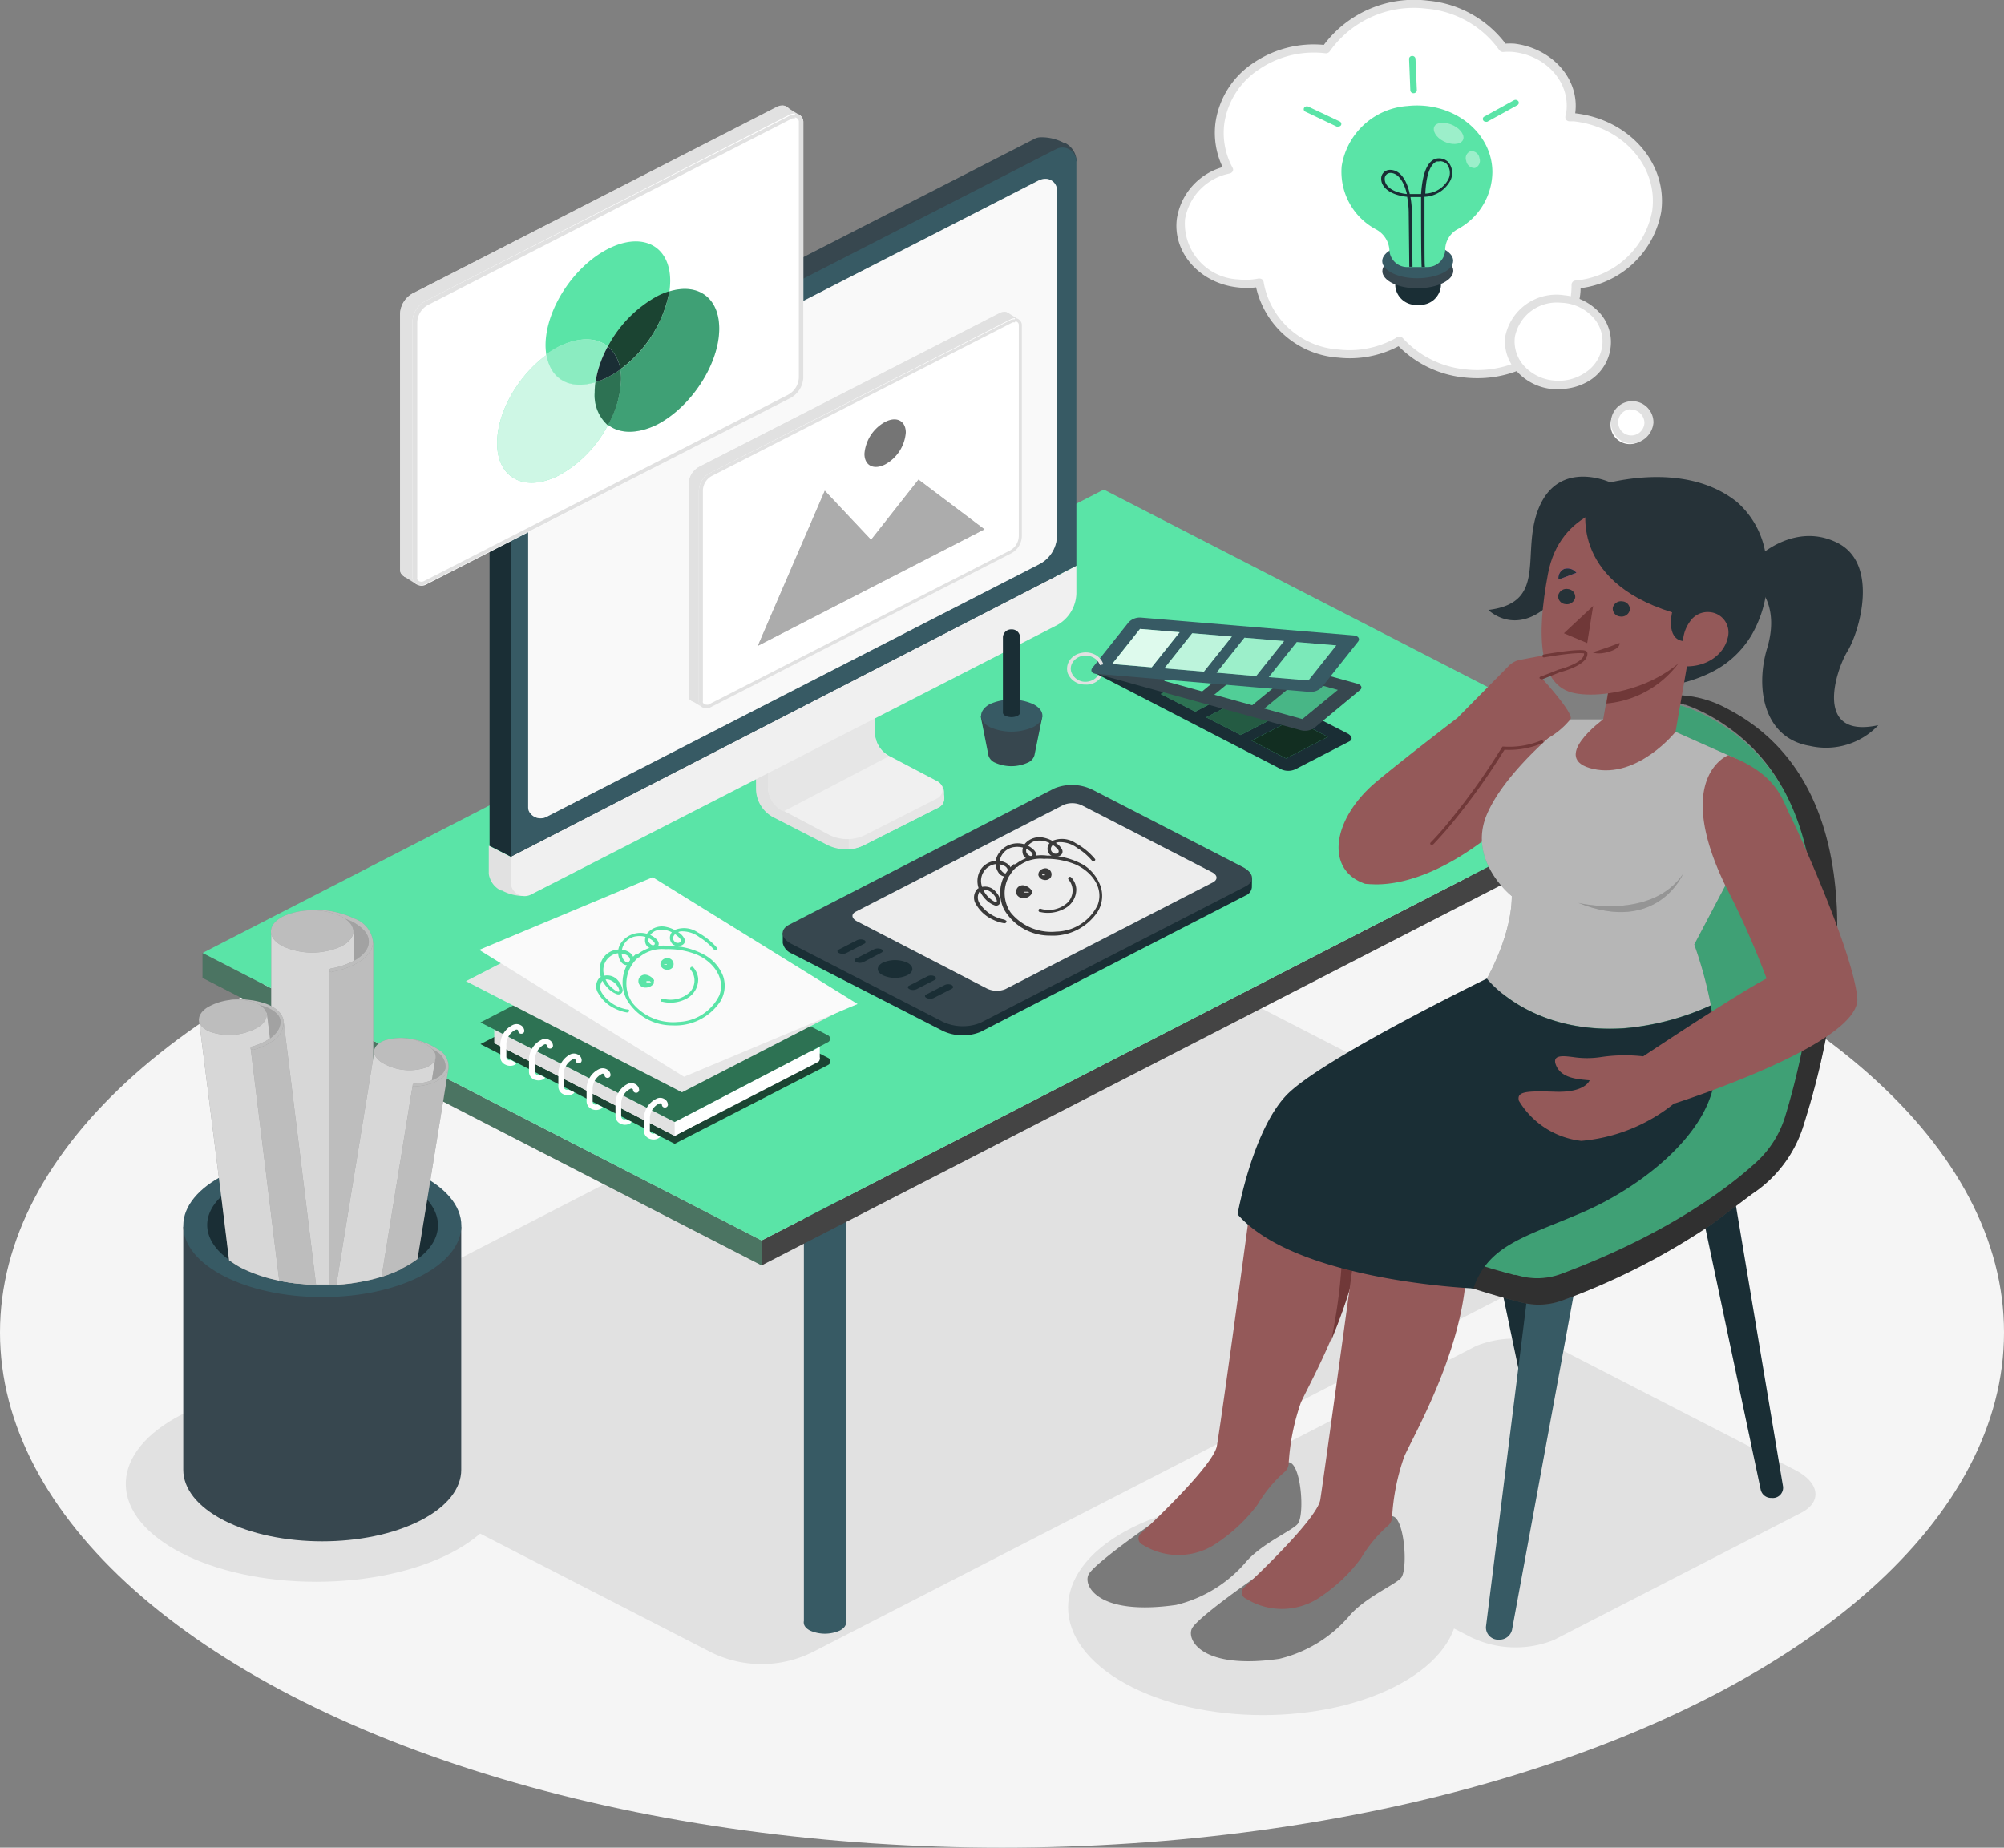 <svg id="Layer_5" data-name="Layer 5" xmlns="http://www.w3.org/2000/svg" viewBox="0 0 175.4 161.76"><rect x="0" y="0" width="175.4" height="161.76" fill="#808080" stroke="none"/><defs><style>.cls-1{fill:#f5f5f5;}.cls-2{fill:#e1e1e1;}.cls-3{fill:#375a64;}.cls-4,.cls-6{fill:#444;}.cls-5,.cls-7{fill:#5ae4a7;}.cls-11,.cls-32,.cls-5,.cls-6{opacity:0.3;}.cls-8{fill:#37474f;}.cls-9{fill:#1a2e35;}.cls-10{fill:#7a7a7a;}.cls-11,.cls-12,.cls-13,.cls-18,.cls-21,.cls-22,.cls-23,.cls-24,.cls-26{fill:#fff;}.cls-12,.cls-25{opacity:0.7;}.cls-13,.cls-15{opacity:0.5;}.cls-14,.cls-23{opacity:0.4;}.cls-16,.cls-22{opacity:0.6;}.cls-17,.cls-21{opacity:0.8;}.cls-18,.cls-19{opacity:0.1;}.cls-20,.cls-24{opacity:0.2;}.cls-27{fill:#e6e6e6;}.cls-28{fill:#fafafa;}.cls-29{fill:#f0f0f0;}.cls-30{fill:#f2f2f2;}.cls-31{fill:#ededed;}.cls-33{fill:#757575;}.cls-34{fill:#606060;}.cls-35{fill:#263238;}.cls-36{fill:#945959;}.cls-37{fill:#6d6d6d;}.cls-38{fill:#703838;}.cls-39{fill:#ba68c8;}.cls-40{fill:#3a3a3a;}</style></defs><ellipse class="cls-1" cx="87.7" cy="116.65" rx="87.7" ry="45.11"/><path class="cls-2" d="M176.76,134.22l-21.63,11.13a9,9,0,0,1-7.31-.27l-20.58-10.59c-2.17-1.11-2.4-2.8-.53-3.76l21.63-11.13a9.07,9.07,0,0,1,7.32.27l20.58,10.59C178.4,131.57,178.64,133.26,176.76,134.22Z" transform="translate(-19.13 -1.77)"/><path class="cls-2" d="M141.73,135.83c6.66,3.68,6.66,9.65,0,13.33s-17.46,3.69-24.12,0-6.66-9.65,0-13.33S135.07,132.14,141.73,135.83Z" transform="translate(-19.13 -1.77)"/><ellipse class="cls-2" cx="27.67" cy="129.91" rx="16.66" ry="8.57"/><path class="cls-2" d="M114.09,83.79,41.8,121a2.78,2.78,0,0,0,0,5.08l39.45,20.29a10,10,0,0,0,9.08,0l69.39-35.69a2.79,2.79,0,0,0,0-5.09L117.38,83.79A3.66,3.66,0,0,0,114.09,83.79Z" transform="translate(-19.13 -1.77)"/><path class="cls-3" d="M92.64,144.52a3.23,3.23,0,0,1-2.62,0c-.72-.38-.72-1,0-1.35a3.23,3.23,0,0,1,2.62,0C93.36,143.54,93.36,144.14,92.64,144.52Z" transform="translate(-19.13 -1.77)"/><rect class="cls-3" x="70.36" y="105.16" width="3.7" height="36.88"/><path class="cls-3" d="M49.31,122.37a3.23,3.23,0,0,1-2.62,0c-.72-.37-.72-1,0-1.34a3.23,3.23,0,0,1,2.62,0C50,121.4,50,122,49.31,122.37Z" transform="translate(-19.13 -1.77)"/><rect class="cls-3" x="27.02" y="83.02" width="3.7" height="36.88"/><path class="cls-3" d="M157,111.07a3.21,3.21,0,0,1-2.61,0c-.73-.38-.73-1,0-1.35a3.21,3.21,0,0,1,2.61,0C157.73,110.09,157.73,110.69,157,111.07Z" transform="translate(-19.13 -1.77)"/><rect class="cls-3" x="134.73" y="71.71" width="3.7" height="36.88"/><path class="cls-3" d="M113.68,88.92a3.23,3.23,0,0,1-2.62,0c-.72-.37-.72-1,0-1.34a3.23,3.23,0,0,1,2.62,0C114.4,88,114.4,88.55,113.68,88.92Z" transform="translate(-19.13 -1.77)"/><rect class="cls-3" x="91.4" y="49.57" width="3.7" height="36.88"/><polygon class="cls-4" points="17.73 83.43 17.73 85.61 66.66 110.78 66.66 108.6 17.73 83.43"/><polygon class="cls-5" points="17.73 83.43 17.73 85.61 66.66 110.78 66.66 108.6 17.73 83.43"/><polygon class="cls-4" points="145.53 68.03 66.66 108.6 66.66 110.78 145.53 70.21 145.53 68.03"/><polygon class="cls-6" points="145.53 68.03 66.66 108.6 66.66 110.78 145.53 70.21 145.53 68.03"/><polygon class="cls-7" points="96.61 42.86 17.73 83.43 66.66 108.6 145.53 68.03 96.61 42.86"/><path class="cls-8" d="M35.17,109.16v21.29h0c0,1.61,1.19,3.21,3.56,4.43,4.75,2.44,12.46,2.44,17.21,0,2.37-1.22,3.56-2.82,3.56-4.43h0V109.16Z" transform="translate(-19.13 -1.77)"/><ellipse class="cls-3" cx="28.21" cy="107.3" rx="12.17" ry="6.26"/><path class="cls-9" d="M55.67,112a8.24,8.24,0,0,1-1.18.74l-.25.12a12.41,12.41,0,0,1-1.71.67l-.73.2c-.56.14-1.13.25-1.72.34s-1,.12-1.51.15c-.2,0-.41,0-.61,0H46.8q-.72,0-1.44-.09a17.13,17.13,0,0,1-1.79-.27l-.7-.16a13.36,13.36,0,0,1-2.69-1,10,10,0,0,1-1-.64c-2.3-1.63-2.53-3.8-.68-5.54a7.7,7.7,0,0,1,1.73-1.19,11.7,11.7,0,0,1,2.24-.86l.45-.13c.41-.1.83-.19,1.26-.26s.93-.14,1.4-.19a19.67,19.67,0,0,1,2.43-.07,16.53,16.53,0,0,1,2.12.19h.14c.54.09,1.07.19,1.58.32a14.37,14.37,0,0,1,2.1.71l.59.28c.32.17.61.34.88.52a6.2,6.2,0,0,1,1.14,1C58,108.52,57.73,110.49,55.67,112Z" transform="translate(-19.13 -1.77)"/><path class="cls-10" d="M47.71,81.52v6.62h3.8V83.63A6,6,0,0,0,47.71,81.52Z" transform="translate(-19.13 -1.77)"/><path class="cls-11" d="M47.71,81.52v6.62h3.8V83.63A6,6,0,0,0,47.71,81.52Z" transform="translate(-19.13 -1.77)"/><path class="cls-10" d="M50.08,83.17v30.91c-.49.07-1,.12-1.51.15-.2,0-.41,0-.61,0H46.8q-.72,0-1.44-.09a17.13,17.13,0,0,1-1.79-.27l-.7-.16V83.17Z" transform="translate(-19.13 -1.77)"/><path class="cls-12" d="M50.08,83.17v30.91c-.49.07-1,.12-1.51.15-.2,0-.41,0-.61,0H46.8q-.72,0-1.44-.09a17.13,17.13,0,0,1-1.79-.27l-.7-.16V83.17Z" transform="translate(-19.13 -1.77)"/><path class="cls-10" d="M51.8,84.21v29.53c-.56.14-1.13.25-1.72.34s-1,.12-1.51.15c-.2,0-.41,0-.61,0V86.75a7,7,0,0,0,2.12-.65,3.62,3.62,0,0,0,1.44-1.26A2,2,0,0,0,51.8,84.21Z" transform="translate(-19.13 -1.77)"/><path class="cls-13" d="M51.8,84.21v29.53c-.56.14-1.13.25-1.72.34s-1,.12-1.51.15c-.2,0-.41,0-.61,0V86.75a7,7,0,0,0,2.12-.65,3.62,3.62,0,0,0,1.44-1.26A2,2,0,0,0,51.8,84.21Z" transform="translate(-19.13 -1.77)"/><path class="cls-10" d="M48.14,86.88a.19.19,0,0,1-.18-.13.16.16,0,0,1,.14-.19A6.77,6.77,0,0,0,50,85.94c.91-.47,1.41-1.08,1.41-1.73S50.93,83,50,82.48a8,8,0,0,0-3.54-.75.16.16,0,1,1,0-.32,8.37,8.37,0,0,1,3.72.79,2.46,2.46,0,0,1,1.6,2c0,.77-.57,1.48-1.6,2a6.92,6.92,0,0,1-2,.65Z" transform="translate(-19.13 -1.77)"/><path class="cls-13" d="M48.14,86.88a.19.19,0,0,1-.18-.13.16.16,0,0,1,.14-.19A6.77,6.77,0,0,0,50,85.94c.91-.47,1.41-1.08,1.41-1.73S50.93,83,50,82.48a8,8,0,0,0-3.54-.75.16.16,0,1,1,0-.32,8.37,8.37,0,0,1,3.72.79,2.46,2.46,0,0,1,1.6,2c0,.77-.57,1.48-1.6,2a6.92,6.92,0,0,1-2,.65Z" transform="translate(-19.13 -1.77)"/><path class="cls-10" d="M49,82c1.41.73,1.41,1.9,0,2.62a6.21,6.21,0,0,1-5.1,0c-1.41-.72-1.41-1.89,0-2.62A6.29,6.29,0,0,1,49,82Z" transform="translate(-19.13 -1.77)"/><path class="cls-13" d="M49,82c1.41.73,1.41,1.9,0,2.62a6.21,6.21,0,0,1-5.1,0c-1.41-.72-1.41-1.89,0-2.62A6.29,6.29,0,0,1,49,82Z" transform="translate(-19.13 -1.77)"/><path class="cls-10" d="M55.69,92.88l-.79,4.9,2.81.37.54-3.34A4.32,4.32,0,0,0,55.69,92.88Z" transform="translate(-19.13 -1.77)"/><path class="cls-11" d="M55.69,92.88l-.79,4.9,2.81.37.54-3.34A4.32,4.32,0,0,0,55.69,92.88Z" transform="translate(-19.13 -1.77)"/><path class="cls-10" d="M57.25,94.33l-.32,2,0,.14,0,.14L56.66,98l-1.29,7.89-1.13,7a12.41,12.41,0,0,1-1.71.67l-.73.2c-.56.14-1.13.25-1.72.34s-1,.12-1.51.15l1.51-9.31.14-.85,1.58-9.7.12-.73h0l3.57.46,1.75.23Z" transform="translate(-19.13 -1.77)"/><path class="cls-12" d="M57.25,94.33l-.32,2,0,.14,0,.14L56.66,98l-1.29,7.89-1.13,7a12.41,12.41,0,0,1-1.71.67l-.73.2c-.56.14-1.13.25-1.72.34s-1,.12-1.51.15l1.51-9.31.14-.85,1.58-9.7.12-.73h0l3.57.46,1.75.23Z" transform="translate(-19.13 -1.77)"/><path class="cls-10" d="M58.39,95.26l-1.88,11.6L55.67,112a8.24,8.24,0,0,1-1.18.74l-.25.12a12.41,12.41,0,0,1-1.71.67l1.37-8.44,1.18-7.29.17-1a4.86,4.86,0,0,0,1.65-.28,2.67,2.67,0,0,0,1.2-.78A1.53,1.53,0,0,0,58.39,95.26Z" transform="translate(-19.13 -1.77)"/><path class="cls-13" d="M58.39,95.26l-1.88,11.6L55.67,112a8.24,8.24,0,0,1-1.18.74l-.25.12a12.41,12.41,0,0,1-1.71.67l1.37-8.44,1.18-7.29.17-1a4.86,4.86,0,0,0,1.65-.28,2.67,2.67,0,0,0,1.2-.78A1.53,1.53,0,0,0,58.39,95.26Z" transform="translate(-19.13 -1.77)"/><path class="cls-10" d="M55.37,96.88a.11.11,0,0,1-.12-.11.13.13,0,0,1,.13-.13,4.88,4.88,0,0,0,1.49-.27c.73-.26,1.18-.66,1.26-1.14a1.59,1.59,0,0,0-.84-1.42,5.92,5.92,0,0,0-2.53-.89.13.13,0,0,1-.12-.14.14.14,0,0,1,.16-.1,6,6,0,0,1,2.65.95,1.72,1.72,0,0,1,.94,1.63c-.09.57-.59,1-1.42,1.34a5.7,5.7,0,0,1-1.58.29Z" transform="translate(-19.13 -1.77)"/><path class="cls-13" d="M55.37,96.88a.11.11,0,0,1-.12-.11.13.13,0,0,1,.13-.13,4.88,4.88,0,0,0,1.49-.27c.73-.26,1.18-.66,1.26-1.14a1.59,1.59,0,0,0-.84-1.42,5.92,5.92,0,0,0-2.53-.89.13.13,0,0,1-.12-.14.14.14,0,0,1,.16-.1,6,6,0,0,1,2.65.95,1.72,1.72,0,0,1,.94,1.63c-.09.57-.59,1-1.42,1.34a5.7,5.7,0,0,1-1.58.29Z" transform="translate(-19.13 -1.77)"/><path class="cls-10" d="M56.62,93.33c1,.67.81,1.54-.32,1.94a4.65,4.65,0,0,1-3.77-.49c-1-.67-.82-1.54.31-1.94A4.67,4.67,0,0,1,56.62,93.33Z" transform="translate(-19.13 -1.77)"/><path class="cls-13" d="M56.62,93.33c1,.67.81,1.54-.32,1.94a4.65,4.65,0,0,1-3.77-.49c-1-.67-.82-1.54.31-1.94A4.67,4.67,0,0,1,56.62,93.33Z" transform="translate(-19.13 -1.77)"/><path class="cls-10" d="M40.34,89.3,41,94.73l3.12-.3-.46-3.7A5.16,5.16,0,0,0,40.34,89.3Z" transform="translate(-19.13 -1.77)"/><path class="cls-11" d="M40.34,89.3,41,94.73l3.12-.3-.46-3.7A5.16,5.16,0,0,0,40.34,89.3Z" transform="translate(-19.13 -1.77)"/><path class="cls-10" d="M45.36,114.17a17.13,17.13,0,0,1-1.79-.27l-.7-.16a13.36,13.36,0,0,1-2.69-1,10,10,0,0,1-1-.64l-.68-5.54L36.54,91h0l4-.39,1.94-.19h0l.28,2.25,0,.15,0,.15.1.85.08.68,1.18,9.59Z" transform="translate(-19.13 -1.77)"/><path class="cls-12" d="M45.36,114.17a17.13,17.13,0,0,1-1.79-.27l-.7-.16a13.36,13.36,0,0,1-2.69-1,10,10,0,0,1-1-.64l-.68-5.54L36.54,91h0l4-.39,1.94-.19h0l.28,2.25,0,.15,0,.15.1.85.08.68,1.18,9.59Z" transform="translate(-19.13 -1.77)"/><path class="cls-10" d="M45.36,114.17a17.13,17.13,0,0,1-1.79-.27l-.7-5.69-.45-3.69-1.21-9.81-.14-1.15a5.33,5.33,0,0,0,1.68-.7,1.25,1.25,0,0,0,.12-.08,2.77,2.77,0,0,0,.92-1,1.51,1.51,0,0,0,.17-.55l1.57,12.76,1.27,10.32Q46.08,114.25,45.36,114.17Z" transform="translate(-19.13 -1.77)"/><path class="cls-13" d="M45.36,114.17a17.13,17.13,0,0,1-1.79-.27l-.7-5.69-.45-3.69-1.21-9.81-.14-1.15a5.33,5.33,0,0,0,1.68-.7,1.25,1.25,0,0,0,.12-.08,2.77,2.77,0,0,0,.92-1,1.51,1.51,0,0,0,.17-.55l1.57,12.76,1.27,10.32Q46.08,114.25,45.36,114.17Z" transform="translate(-19.13 -1.77)"/><path class="cls-10" d="M41.23,93.66a.15.15,0,0,1-.16-.1.13.13,0,0,1,.1-.16,5.83,5.83,0,0,0,1.51-.66c.7-.46,1-1,1-1.53s-.53-1-1.33-1.3a6.74,6.74,0,0,0-3-.34.14.14,0,0,1-.16-.11.14.14,0,0,1,.13-.15,7,7,0,0,1,3.13.35c.9.35,1.43.89,1.51,1.52A2,2,0,0,1,42.86,93a5.85,5.85,0,0,1-1.6.69Z" transform="translate(-19.13 -1.77)"/><path class="cls-13" d="M41.23,93.66a.15.15,0,0,1-.16-.1.13.13,0,0,1,.1-.16,5.83,5.83,0,0,0,1.51-.66c.7-.46,1-1,1-1.53s-.53-1-1.33-1.3a6.74,6.74,0,0,0-3-.34.14.14,0,0,1-.16-.11.14.14,0,0,1,.13-.15,7,7,0,0,1,3.13.35c.9.35,1.43.89,1.51,1.52A2,2,0,0,1,42.86,93a5.85,5.85,0,0,1-1.6.69Z" transform="translate(-19.13 -1.77)"/><path class="cls-10" d="M41.46,89.55c1.23.48,1.35,1.44.27,2.15a5.13,5.13,0,0,1-4.18.41c-1.23-.48-1.35-1.45-.26-2.15A5.11,5.11,0,0,1,41.46,89.55Z" transform="translate(-19.13 -1.77)"/><path class="cls-13" d="M41.46,89.55c1.23.48,1.35,1.44.27,2.15a5.13,5.13,0,0,1-4.18.41c-1.23-.48-1.35-1.45-.26-2.15A5.11,5.11,0,0,1,41.46,89.55Z" transform="translate(-19.13 -1.77)"/><path class="cls-9" d="M137.23,66.68l-4.75,2.45a1.5,1.5,0,0,1-1.19,0L115.1,60.76c-.35-.18-.39-.46-.08-.61l4.75-2.45a1.5,1.5,0,0,1,1.19,0l16.18,8.32C137.49,66.25,137.53,66.53,137.23,66.68Z" transform="translate(-19.13 -1.77)"/><polygon class="cls-7" points="104.29 58.38 100.64 60.26 97.62 58.71 101.28 56.83 104.29 58.38"/><polygon class="cls-7" points="108.27 60.42 104.61 62.31 101.59 60.76 105.25 58.87 108.27 60.42"/><polygon class="cls-7" points="112.25 62.47 108.59 64.35 105.57 62.8 109.23 60.92 112.25 62.47"/><polygon class="cls-7" points="116.22 64.51 112.56 66.4 109.55 64.84 113.21 62.96 116.22 64.51"/><polygon class="cls-14" points="104.29 58.38 100.64 60.26 97.62 58.71 101.28 56.83 104.29 58.38"/><polygon class="cls-15" points="108.27 60.42 104.61 62.31 101.59 60.76 105.25 58.87 108.27 60.42"/><polygon class="cls-16" points="112.25 62.47 108.59 64.35 105.57 62.8 109.23 60.92 112.25 62.47"/><polygon class="cls-17" points="116.22 64.51 112.56 66.4 109.55 64.84 113.21 62.96 116.22 64.51"/><path class="cls-8" d="M138.15,62.19l-4,3.32a1.45,1.45,0,0,1-1.17.19L115.1,60.76c-.38-.11-.49-.37-.23-.58l4-3.32a1.45,1.45,0,0,1,1.17-.19l17.84,4.94C138.3,61.72,138.41,62,138.15,62.19Z" transform="translate(-19.13 -1.77)"/><polygon class="cls-7" points="103.94 56.76 100.83 59.31 97.51 58.39 100.61 55.84 103.94 56.76"/><polygon class="cls-7" points="108.32 57.97 105.22 60.53 101.89 59.61 105 57.05 108.32 57.97"/><polygon class="cls-7" points="112.7 59.19 109.6 61.74 106.28 60.82 109.38 58.27 112.7 59.19"/><polygon class="cls-7" points="117.09 60.4 113.99 62.95 110.66 62.03 113.76 59.48 117.09 60.4"/><polygon class="cls-18" points="103.94 56.76 100.83 59.31 97.51 58.39 100.61 55.84 103.94 56.76"/><polygon class="cls-19" points="112.7 59.19 109.6 61.74 106.28 60.82 109.38 58.27 112.7 59.19"/><polygon class="cls-20" points="117.09 60.4 113.99 62.95 110.66 62.03 113.76 59.48 117.09 60.4"/><path class="cls-3" d="M138,57.94l-3.18,4a1.38,1.38,0,0,1-1.1.4L115.1,60.76c-.4,0-.56-.27-.36-.52l3.18-4a1.37,1.37,0,0,1,1.1-.4l18.6,1.56C138,57.44,138.19,57.68,138,57.94Z" transform="translate(-19.13 -1.77)"/><polygon class="cls-7" points="103.25 55.35 100.8 58.42 97.34 58.13 99.78 55.06 103.25 55.35"/><polygon class="cls-7" points="107.82 55.73 105.37 58.8 101.91 58.51 104.35 55.44 107.82 55.73"/><polygon class="cls-7" points="112.39 56.12 109.94 59.19 106.48 58.89 108.92 55.83 112.39 56.12"/><polygon class="cls-7" points="116.96 56.5 114.52 59.57 111.05 59.28 113.5 56.21 116.96 56.5"/><polygon class="cls-21" points="103.25 55.35 100.8 58.42 97.34 58.13 99.78 55.06 103.25 55.35"/><polygon class="cls-22" points="107.82 55.73 105.37 58.8 101.91 58.51 104.35 55.44 107.82 55.73"/><polygon class="cls-23" points="112.39 56.12 109.94 59.19 106.48 58.89 108.92 55.83 112.39 56.12"/><polygon class="cls-24" points="116.96 56.5 114.52 59.57 111.05 59.28 113.5 56.21 116.96 56.5"/><path class="cls-2" d="M114.12,61.7a1.6,1.6,0,0,1-1.54-1,1.31,1.31,0,0,1,.15-1.09,1.56,1.56,0,0,1,1-.67,1.78,1.78,0,0,1,1.22.13,1.44,1.44,0,0,1,.75.86l-.3.07a1.19,1.19,0,0,0-.61-.68,1.41,1.41,0,0,0-1-.11,1.29,1.29,0,0,0-.77.54,1,1,0,0,0-.12.87,1.31,1.31,0,0,0,1.58.79,1.24,1.24,0,0,0,.77-.54l.28.14a1.59,1.59,0,0,1-1,.67A1.54,1.54,0,0,1,114.12,61.7Z" transform="translate(-19.13 -1.77)"/><path class="cls-7" d="M91.62,95l-13.44,6.91-17-8.73,13.47-6.92a1.23,1.23,0,0,1,1.15,0l15.79,8.12A.34.34,0,0,1,91.62,95Z" transform="translate(-19.13 -1.77)"/><path class="cls-25" d="M91.62,95l-13.44,6.91-17-8.73,13.47-6.92a1.23,1.23,0,0,1,1.15,0l15.79,8.12A.34.34,0,0,1,91.62,95Z" transform="translate(-19.13 -1.77)"/><path class="cls-26" d="M90.69,94.77l-12.51,6.44-15.8-8.12,12.54-6.45a1.21,1.21,0,0,1,1.08,0L90.69,94.2A.31.31,0,0,1,90.69,94.77Z" transform="translate(-19.13 -1.77)"/><polygon class="cls-26" points="59.05 99.44 59.05 98.19 71.75 91.66 71.75 92.73 59.05 99.44"/><polygon class="cls-2" points="59.05 99.44 59.05 98.19 43.26 90.07 43.26 91.32 59.05 99.44"/><path class="cls-7" d="M91.62,93,78.18,100l-17-8.72L74.68,84.3a1.23,1.23,0,0,1,1.15,0l15.79,8.12A.34.34,0,0,1,91.62,93Z" transform="translate(-19.13 -1.77)"/><path class="cls-15" d="M91.62,93,78.18,100l-17-8.72L74.68,84.3a1.23,1.23,0,0,1,1.15,0l15.79,8.12A.34.34,0,0,1,91.62,93Z" transform="translate(-19.13 -1.77)"/><path class="cls-26" d="M76.42,101a.31.31,0,0,1-.25,0,.27.27,0,0,1-.16-.24V99.65a1.44,1.44,0,0,1,.82-1.27l0,0a.21.21,0,0,1,.16,0,.14.14,0,0,1,.07.12.25.25,0,0,0,.27.23.25.25,0,0,0,.26-.23.6.6,0,0,0-.34-.53.71.71,0,0,0-.68,0l0,0a1.93,1.93,0,0,0-1.08,1.68v1.14a.74.74,0,0,0,.44.65.92.92,0,0,0,.39.09.85.85,0,0,0,.47-.13.23.23,0,0,0,.1-.12Z" transform="translate(-19.13 -1.77)"/><path class="cls-26" d="M73.91,99.75a.36.36,0,0,1-.25,0,.27.27,0,0,1-.16-.24V98.36a1.45,1.45,0,0,1,.81-1.27l0,0a.15.15,0,0,1,.15,0,.13.13,0,0,1,.08.12.25.25,0,0,0,.26.23.25.25,0,0,0,.27-.23.6.6,0,0,0-.34-.53.76.76,0,0,0-.69,0l0,0A1.92,1.92,0,0,0,73,98.36V99.5a.74.74,0,0,0,.44.65.89.89,0,0,0,.39.09.88.88,0,0,0,.47-.13.26.26,0,0,0,.1-.13Z" transform="translate(-19.13 -1.77)"/><path class="cls-26" d="M71.4,98.46a.31.31,0,0,1-.25,0A.25.25,0,0,1,71,98.2V97.07a1.48,1.48,0,0,1,.81-1.28l0,0a.15.15,0,0,1,.15,0,.11.11,0,0,1,.08.11.25.25,0,0,0,.26.24.26.26,0,0,0,.27-.24.58.58,0,0,0-.35-.52.74.74,0,0,0-.68,0l0,0a1.93,1.93,0,0,0-1.07,1.68V98.2a.74.74,0,0,0,.44.66.89.89,0,0,0,.39.09.94.94,0,0,0,.46-.13.23.23,0,0,0,.11-.13Z" transform="translate(-19.13 -1.77)"/><path class="cls-26" d="M68.89,97.16a.31.31,0,0,1-.25,0,.28.28,0,0,1-.17-.24V95.78a1.49,1.49,0,0,1,.82-1.28l0,0a.13.13,0,0,1,.15,0,.13.13,0,0,1,.08.11.26.26,0,0,0,.52,0,.57.57,0,0,0-.34-.52.74.74,0,0,0-.68,0l0,0A1.93,1.93,0,0,0,68,95.78v1.13a.74.74,0,0,0,.44.66.86.86,0,0,0,.39.09.94.94,0,0,0,.46-.13.23.23,0,0,0,.11-.13Z" transform="translate(-19.13 -1.77)"/><path class="cls-26" d="M66.38,95.87a.33.33,0,0,1-.26,0,.27.27,0,0,1-.16-.24V94.49a1.48,1.48,0,0,1,.82-1.28l0,0a.18.18,0,0,1,.15,0,.16.16,0,0,1,.07.12.26.26,0,0,0,.27.24.25.25,0,0,0,.26-.24.58.58,0,0,0-.34-.52.74.74,0,0,0-.68,0l0,0a1.94,1.94,0,0,0-1.08,1.68v1.13a.74.74,0,0,0,.44.66,1.1,1.1,0,0,0,.4.08.93.93,0,0,0,.46-.12.21.21,0,0,0,.1-.13Z" transform="translate(-19.13 -1.77)"/><path class="cls-26" d="M63.86,94.58a.31.31,0,0,1-.25,0,.27.27,0,0,1-.16-.24V93.19a1.44,1.44,0,0,1,.82-1.27l0,0a.19.19,0,0,1,.15,0,.14.14,0,0,1,.07.12.25.25,0,0,0,.27.23.25.25,0,0,0,.26-.23.6.6,0,0,0-.34-.53.74.74,0,0,0-.68,0l0,0a1.93,1.93,0,0,0-1.08,1.68v1.14a.74.74,0,0,0,.44.65.94.94,0,0,0,.86,0,.31.31,0,0,0,.1-.13Z" transform="translate(-19.13 -1.77)"/><polygon class="cls-27" points="74.22 88.15 59.69 95.63 40.78 85.9 55.31 78.42 74.22 88.15"/><polygon class="cls-28" points="75.06 87.9 59.87 94.27 41.94 83.16 57.13 76.8 75.06 87.9"/><path class="cls-7" d="M74.83,85.27a3.23,3.23,0,0,0-.85,4,4.59,4.59,0,0,0,4,2.27,4.72,4.72,0,0,0,4.21-2.12,2.64,2.64,0,0,0,.23-2.19,3.6,3.6,0,0,0-1.54-1.81,6.29,6.29,0,0,0-3.2-.83,3.73,3.73,0,0,0-2.8.76c-.13.14.09.34.23.2a3.12,3.12,0,0,1,2.26-.68,6.72,6.72,0,0,1,2.78.49c1.46.65,2.49,2.09,1.94,3.55a4.14,4.14,0,0,1-3.61,2.33,4.58,4.58,0,0,1-4-1.67,3,3,0,0,1,.55-4c.15-.13-.07-.33-.23-.2Z" transform="translate(-19.13 -1.77)"/><path class="cls-7" d="M77.07,89.46a3,3,0,0,0,2.22-.3,1.91,1.91,0,0,0,.95-1.72,1.75,1.75,0,0,0-.45-1,.16.16,0,0,0-.23.21,1.48,1.48,0,0,1-.07,2,2.47,2.47,0,0,1-2.33.55c-.2-.05-.29.23-.09.28Z" transform="translate(-19.13 -1.77)"/><path class="cls-7" d="M74,90.14a3.27,3.27,0,0,1-2.19-1.44.94.94,0,0,1,0-1c.38-.41,1-.06,1.27.28a1.13,1.13,0,0,1,.26.51c0,.3-.53-.13-.63-.22A2.13,2.13,0,0,1,72,87.13a1.48,1.48,0,0,1,1.2-1.9c.4,0,.94.09,1.06.48.06.2-.06.44-.33.29a.8.8,0,0,1-.36-.54,1.45,1.45,0,0,1,1.27-1.72,1.88,1.88,0,0,1,1.23.25c.13.08.49.33.33.49s-.49-.15-.52-.32a1,1,0,0,1,.72-.93,1.84,1.84,0,0,1,1.43.22,2,2,0,0,1,.64.52c.2.28-.2.46-.44.28-.46-.36,0-.87.48-.94a2.5,2.5,0,0,1,1.65.52,5.26,5.26,0,0,1,1.26,1.08c.12.14.4,0,.28-.14A6,6,0,0,0,80.2,83.4a2.13,2.13,0,0,0-2-.22A.77.77,0,0,0,78,84.43c.38.34,1.22.13,1.06-.42a1.46,1.46,0,0,0-.62-.66,2.71,2.71,0,0,0-1-.43,1.67,1.67,0,0,0-1.66.56c-.3.4-.3,1.17.33,1.32a.59.59,0,0,0,.63-.23c.14-.26-.07-.51-.27-.68a2.07,2.07,0,0,0-3.07.57A1.48,1.48,0,0,0,73.5,86a.73.73,0,0,0,.76.26.49.49,0,0,0,.33-.48c0-.55-.64-.87-1.19-.88a1.71,1.71,0,0,0-1.53.82,1.94,1.94,0,0,0-.08,1.77,2.63,2.63,0,0,0,.51.75,1.94,1.94,0,0,0,.81.56.37.37,0,0,0,.52-.35,1.56,1.56,0,0,0-.37-.79,1.23,1.23,0,0,0-1.64-.31,1.1,1.1,0,0,0-.11,1.4A3.22,3.22,0,0,0,73,90.09a3.62,3.62,0,0,0,1,.32c.2,0,.29-.23.09-.27Z" transform="translate(-19.13 -1.77)"/><path class="cls-7" d="M76.14,87.77l0,0h0l0,0,0,0s0,0,0,0l0,0-.06,0h0l-.07,0h-.3l0,0h0s0,0,0,0l0,0,0,0s0,0,0,0l0,0v0h0s0,0,0,0a.07.07,0,0,1,0,0s0,0,0,0v-.1s0,0,0,0l0,0v0s0,0,0,0l0,0v0s0,0,0,0,0,0,0,0h0s0,0,0,0l0,0s0,0,0,0h.08s0,0,0,0h0s0,0,0,0l.09,0s0,0,0,0l0,0,.07,0s0,0,0,0l0,0,.06,0,.07.07,0,0h0v0a.17.17,0,0,0,.22,0,.13.13,0,0,0,.06-.19,1.11,1.11,0,0,0-.67-.44.59.59,0,0,0-.61.27.58.58,0,0,0,0,.57.64.64,0,0,0,.59.28.87.87,0,0,0,.68-.35.14.14,0,0,0-.06-.2.17.17,0,0,0-.22,0Z" transform="translate(-19.13 -1.77)"/><path class="cls-7" d="M76.93,86.18a.55.55,0,0,0,.43.47.6.6,0,0,0,.64-.18.53.53,0,0,0,0-.58.56.56,0,0,0-.62-.22.62.62,0,0,0-.34.22.46.46,0,0,0-.1.37.18.18,0,0,0,.2.1.15.15,0,0,0,.11-.18v0a0,0,0,0,1,0,0v0h0s0,0,0,0l0,0s0,0,0,0,0,0,0,0l0,0h0l.06,0s0,0,0,0h.19l0,0h0l0,0h0s0,0,0,0h0l0,0s0,0,0,0,0,0,0,0,0,0,0,0,0,0,0,0,0,0,0,0a.11.11,0,0,1,0,.05v0s0,0,0,0a.06.06,0,0,1,0,0v0s0,0,0,0l0,0,0,0,0,0,0,0h0s0,0,0,0h0l0,0h-.06s0,0,0,0,0,0,0,0h-.11s0,0,0,0l0,0-.06,0s0,0,0,0l0,0,0,0s0,0,0,0,0,0,0,0l0,0h0s0,0,0,0a0,0,0,0,0,0,0v0s0,0,0,0h0a.16.16,0,0,0-.16-.15c-.09,0-.17.07-.16.15Z" transform="translate(-19.13 -1.77)"/><path class="cls-2" d="M101.24,72.48l-6.45,3.26a3.47,3.47,0,0,1-1.37.38,3.71,3.71,0,0,1-1.91-.39l-4.13-2.12-.47-.24a2.84,2.84,0,0,1-1.61-2.49V60.29L95,55.39V66.21a2.44,2.44,0,0,0,1.39,2.14l4.88,2.52A.88.88,0,0,1,101.24,72.48Z" transform="translate(-19.13 -1.77)"/><path class="cls-27" d="M93.42,76.12a3.47,3.47,0,0,0,1.37-.38l6.45-3.26a.88.88,0,0,0,0-1.61l-3.33-1.72H93.42Z" transform="translate(-19.13 -1.77)"/><path class="cls-27" d="M101.12,70.16l.18.12a1.06,1.06,0,0,1,.46.86v.53h-.64Z" transform="translate(-19.13 -1.77)"/><path class="cls-29" d="M95.71,56.21v9.73A2.37,2.37,0,0,0,97.05,68l4.07,2.14a.85.85,0,0,1,0,1.55l-.47.24-5.77,2.93a3.56,3.56,0,0,1-3.18,0l-4-2.11a2.36,2.36,0,0,1-1.35-2.08V61Z" transform="translate(-19.13 -1.77)"/><path class="cls-27" d="M95.71,65.94V56.21L86.35,61v9.73a2.36,2.36,0,0,0,1.35,2.08l9.21-4.82A2.33,2.33,0,0,1,95.71,65.94Z" transform="translate(-19.13 -1.77)"/><path class="cls-2" d="M66.1,77.93,65,78.48v1.73a4,4,0,0,1-1.94-.48l-.09,0a1.92,1.92,0,0,1-1-1.19,1.14,1.14,0,0,1-.06-.33V75.81Z" transform="translate(-19.13 -1.77)"/><path class="cls-8" d="M112.31,14.27l-.08,0a4.19,4.19,0,0,0-1.94-.48h0a1.25,1.25,0,0,0-.62.14L63.84,37.38A3.26,3.26,0,0,0,62,40.24V75.81l4.12,2.12,43.54-22.3a3.26,3.26,0,0,0,1.85-2.86V15.89h1.85A1.85,1.85,0,0,0,112.31,14.27Z" transform="translate(-19.13 -1.77)"/><path class="cls-9" d="M62.38,38.76a3,3,0,0,0-.4,1.48V75.81l4.12,2.12,1.54-.79V41.66Z" transform="translate(-19.13 -1.77)"/><path class="cls-29" d="M63.84,76.77v2.36a1.22,1.22,0,0,0,1.82.93l45.83-23.48a3.26,3.26,0,0,0,1.85-2.86V51.3Z" transform="translate(-19.13 -1.77)"/><path class="cls-3" d="M113.34,15.79a1.22,1.22,0,0,0-1.82-.94L65.69,38.33a3.25,3.25,0,0,0-1.85,2.86V76.77l49.5-25.47" transform="translate(-19.13 -1.77)"/><path class="cls-30" d="M110.69,17.43h0a1.43,1.43,0,0,0-.61.12L67,39.61a2.9,2.9,0,0,0-1.64,2.53V72.45a.82.82,0,0,0,.09.38h0a1.14,1.14,0,0,0,1.52.45L110,51.21a2.86,2.86,0,0,0,1.64-2.52V18.38A1,1,0,0,0,110.69,17.43Z" transform="translate(-19.13 -1.77)"/><path class="cls-13" d="M110.69,17.43h0a1.43,1.43,0,0,0-.61.12L67,39.61a2.9,2.9,0,0,0-1.64,2.53V72.45a.82.82,0,0,0,.09.38h0a1.14,1.14,0,0,0,1.52.45L110,51.21a2.86,2.86,0,0,0,1.64-2.52V18.38A1,1,0,0,0,110.69,17.43Z" transform="translate(-19.13 -1.77)"/><path class="cls-9" d="M128.71,78.65l-.34.17a2.36,2.36,0,0,0-.48-.33l-13.14-6.76a4.09,4.09,0,0,0-3.33-.12L88.21,83.54l-.17.11-.4-.2v.88h0a1.3,1.3,0,0,0,.81.93L101.6,92a4.13,4.13,0,0,0,3.33.12l23.2-11.94a.88.88,0,0,0,.57-.72h0Z" transform="translate(-19.13 -1.77)"/><path class="cls-8" d="M128.13,79.38l-23.2,11.94a4.13,4.13,0,0,1-3.33-.12L88.45,84.43c-1-.5-1.09-1.27-.24-1.71l23.21-11.93a4.09,4.09,0,0,1,3.33.12l13.14,6.76C128.88,78.18,129,78.94,128.13,79.38Z" transform="translate(-19.13 -1.77)"/><path class="cls-31" d="M125.33,79l-18.21,9.37a2,2,0,0,1-1.62-.06L94.14,82.43c-.48-.25-.53-.62-.12-.84l18.21-9.36a2,2,0,0,1,1.62.06l11.36,5.84C125.69,78.38,125.74,78.75,125.33,79Z" transform="translate(-19.13 -1.77)"/><path class="cls-9" d="M98.54,86.05c.59.31.59.8,0,1.1a2.58,2.58,0,0,1-2.14,0c-.59-.3-.59-.79,0-1.1A2.66,2.66,0,0,1,98.54,86.05Z" transform="translate(-19.13 -1.77)"/><path class="cls-9" d="M100.94,87.56l-1.58.81a.74.74,0,0,1-.63,0h0c-.18-.1-.2-.24,0-.32l1.58-.81a.71.71,0,0,1,.62,0h0C101.08,87.33,101.1,87.48,100.94,87.56Z" transform="translate(-19.13 -1.77)"/><path class="cls-9" d="M102.44,88.33l-1.58.81a.74.74,0,0,1-.63,0h0c-.18-.09-.2-.24,0-.32l1.58-.81a.71.71,0,0,1,.62,0h0C102.58,88.11,102.6,88.25,102.44,88.33Z" transform="translate(-19.13 -1.77)"/><path class="cls-9" d="M94.78,84.39l-1.58.82a.78.78,0,0,1-.63,0h0c-.18-.09-.2-.24,0-.32l1.58-.81a.81.81,0,0,1,.63,0h0C94.92,84.17,94.94,84.31,94.78,84.39Z" transform="translate(-19.13 -1.77)"/><path class="cls-9" d="M96.28,85.17,94.7,86a.78.78,0,0,1-.63,0h0c-.18-.09-.2-.24,0-.32l1.58-.81a.81.81,0,0,1,.63,0h0C96.42,84.94,96.44,85.08,96.28,85.17Z" transform="translate(-19.13 -1.77)"/><path class="cls-8" d="M110.36,64.51l-2.7-.21-2.69.2.68,3.43h0v0h0a1,1,0,0,0,.57.61,3.48,3.48,0,0,0,2.86,0,1,1,0,0,0,.59-.65h0Z" transform="translate(-19.13 -1.77)"/><path class="cls-3" d="M109.57,63.42c1.06.55,1.06,1.43,0,2a4.71,4.71,0,0,1-3.82,0c-1-.54-1-1.42,0-2A4.71,4.71,0,0,1,109.57,63.42Z" transform="translate(-19.13 -1.77)"/><path class="cls-9" d="M107.66,56.87a.72.72,0,0,0-.75.67v6.62c0,.1.07.2.22.28a1.3,1.3,0,0,0,1.06,0c.15-.08.22-.18.22-.28V57.54A.71.71,0,0,0,107.66,56.87Z" transform="translate(-19.13 -1.77)"/><path class="cls-2" d="M87.61,11h0a1.1,1.1,0,0,0-.45.1L55.35,27.41a2.12,2.12,0,0,0-1.2,1.86V51.65a.61.61,0,0,0,.06.28h0a.82.82,0,0,0,1.12.33L87.14,36a2.11,2.11,0,0,0,1.21-1.86V11.73A.75.75,0,0,0,87.61,11Z" transform="translate(-19.13 -1.77)"/><path class="cls-2" d="M87.6,11.37a.37.37,0,0,1,.37.36V34.11a1.81,1.81,0,0,1-1,1.57L55.14,52a.46.46,0,0,1-.2.05.44.44,0,0,1-.38-.22.4.4,0,0,1,0-.15V29.27a1.81,1.81,0,0,1,1-1.57l31.8-16.29a.66.66,0,0,1,.25,0m0-.35h0a1.1,1.1,0,0,0-.45.1L55.35,27.41a2.12,2.12,0,0,0-1.2,1.86V51.65a.61.61,0,0,0,.06.28h0a.82.82,0,0,0,.73.43.78.78,0,0,0,.39-.1L87.14,36a2.11,2.11,0,0,0,1.21-1.86V11.73a.75.75,0,0,0-.74-.71h0Z" transform="translate(-19.13 -1.77)"/><polygon class="cls-2" points="35.37 50.47 36.48 51.17 36.48 49.56 35.37 50.47"/><polygon class="cls-2" points="68.84 9.37 69.97 10.07 68.58 10.95 68.84 9.37"/><path class="cls-26" d="M88.7,11.71h0a1,1,0,0,0-.44.09L56.44,28.09A2.11,2.11,0,0,0,55.23,30V52.34a.68.68,0,0,0,.07.28h0a.84.84,0,0,0,1.12.33L88.23,36.66a2.13,2.13,0,0,0,1.21-1.87V12.41A.74.74,0,0,0,88.7,11.71Z" transform="translate(-19.13 -1.77)"/><path class="cls-2" d="M88.69,12.05a.38.38,0,0,1,.36.36V34.79a1.8,1.8,0,0,1-1,1.57L56.23,52.65a.49.49,0,0,1-.2.05.41.41,0,0,1-.38-.22.32.32,0,0,1,0-.14V30a1.79,1.79,0,0,1,1-1.56l31.81-16.3a.66.66,0,0,1,.25,0m0-.34h0a1,1,0,0,0-.44.09L56.44,28.09A2.11,2.11,0,0,0,55.23,30V52.34a.68.68,0,0,0,.07.28h0A.81.81,0,0,0,56,53a.92.92,0,0,0,.39-.09L88.23,36.66a2.13,2.13,0,0,0,1.21-1.87V12.41a.74.74,0,0,0-.74-.7h0Z" transform="translate(-19.13 -1.77)"/><path class="cls-7" d="M71.18,36.15a5.79,5.79,0,0,1,.07-.92C69,35.91,67.31,35,67,32.82c-2.49,1.8-4.36,5-4.36,7.74,0,3.1,2.44,4.36,5.45,2.81A10.69,10.69,0,0,0,72.33,39,3.51,3.51,0,0,1,71.18,36.15Z" transform="translate(-19.13 -1.77)"/><path class="cls-12" d="M71.18,36.15a5.79,5.79,0,0,1,.07-.92C69,35.91,67.31,35,67,32.82c-2.49,1.8-4.36,5-4.36,7.74,0,3.1,2.44,4.36,5.45,2.81A10.69,10.69,0,0,0,72.33,39,3.51,3.51,0,0,1,71.18,36.15Z" transform="translate(-19.13 -1.77)"/><path class="cls-7" d="M77.72,27.28a11,11,0,0,1-4.3,6.84,4.35,4.35,0,0,1,.07.83,8.58,8.58,0,0,1-1.16,4c1,.8,2.55.85,4.3,0,3-1.55,5.45-5.32,5.45-8.41C82.08,27.82,80.21,26.52,77.72,27.28Z" transform="translate(-19.13 -1.77)"/><path class="cls-32" d="M77.72,27.28a11,11,0,0,1-4.3,6.84,4.35,4.35,0,0,1,.07.83,8.58,8.58,0,0,1-1.16,4c1,.8,2.55.85,4.3,0,3-1.55,5.45-5.32,5.45-8.41C82.08,27.82,80.21,26.52,77.72,27.28Z" transform="translate(-19.13 -1.77)"/><path class="cls-7" d="M73.42,34.12a8.18,8.18,0,0,1-1.09.67,6,6,0,0,1-1.08.44,5.79,5.79,0,0,0-.07.92A3.51,3.51,0,0,0,72.33,39a8.58,8.58,0,0,0,1.16-4A4.35,4.35,0,0,0,73.42,34.12Z" transform="translate(-19.13 -1.77)"/><path class="cls-15" d="M73.42,34.12a8.18,8.18,0,0,1-1.09.67,6,6,0,0,1-1.08.44,5.79,5.79,0,0,0-.07.92A3.51,3.51,0,0,0,72.33,39a8.58,8.58,0,0,0,1.16-4A4.35,4.35,0,0,0,73.42,34.12Z" transform="translate(-19.13 -1.77)"/><path class="cls-7" d="M72.33,32.1a10.78,10.78,0,0,1,4.3-4.37,6.62,6.62,0,0,1,1.09-.45,7.11,7.11,0,0,0,.07-.91c0-3.1-2.44-4.35-5.46-2.8S66.88,28.88,66.88,32a5.49,5.49,0,0,0,.07.84A7.8,7.8,0,0,1,68,32.15C69.79,31.25,71.34,31.3,72.33,32.1Z" transform="translate(-19.13 -1.77)"/><path class="cls-7" d="M71.25,35.23a9.42,9.42,0,0,1,1.08-3.13c-1-.8-2.54-.85-4.29,0a7.8,7.8,0,0,0-1.09.67C67.31,35,69,35.91,71.25,35.23Z" transform="translate(-19.13 -1.77)"/><path class="cls-11" d="M71.25,35.23a9.42,9.42,0,0,1,1.08-3.13c-1-.8-2.54-.85-4.29,0a7.8,7.8,0,0,0-1.09.67C67.31,35,69,35.91,71.25,35.23Z" transform="translate(-19.13 -1.77)"/><path class="cls-7" d="M72.33,32.1a3.18,3.18,0,0,1,1.09,2,11,11,0,0,0,4.3-6.84,6.62,6.62,0,0,0-1.09.45A10.78,10.78,0,0,0,72.33,32.1Z" transform="translate(-19.13 -1.77)"/><path class="cls-25" d="M72.33,32.1a3.18,3.18,0,0,1,1.09,2,11,11,0,0,0,4.3-6.84,6.62,6.62,0,0,0-1.09.45A10.78,10.78,0,0,0,72.33,32.1Z" transform="translate(-19.13 -1.77)"/><path class="cls-9" d="M72.33,32.1a9.42,9.42,0,0,0-1.08,3.13,6,6,0,0,0,1.08-.44,8.18,8.18,0,0,0,1.09-.67A3.18,3.18,0,0,0,72.33,32.1Z" transform="translate(-19.13 -1.77)"/><path class="cls-2" d="M107.06,29.07s0,0,0,0h0a.91.91,0,0,0-.37.07L80.41,42.6a1.76,1.76,0,0,0-1,1.55V62.64a.59.59,0,0,0,0,.23h0a.69.69,0,0,0,.93.28l26.28-13.47a1.75,1.75,0,0,0,1-1.54V29.65A.61.61,0,0,0,107.06,29.07Z" transform="translate(-19.13 -1.77)"/><path class="cls-2" d="M107.05,29.35a.31.31,0,0,1,.3.3V48.14a1.49,1.49,0,0,1-.84,1.3L80.23,62.9a.33.33,0,0,1-.17,0,.34.34,0,0,1-.31-.18.27.27,0,0,1,0-.12V44.15a1.5,1.5,0,0,1,.84-1.3l26.29-13.46a.45.45,0,0,1,.2,0m0-.29h0a.91.91,0,0,0-.37.07L80.41,42.6a1.76,1.76,0,0,0-1,1.55V62.64a.59.59,0,0,0,0,.23h0a.64.64,0,0,0,.6.35.78.78,0,0,0,.33-.07l26.28-13.47a1.75,1.75,0,0,0,1-1.54V29.65a.61.61,0,0,0-.61-.58h0Z" transform="translate(-19.13 -1.77)"/><polygon class="cls-2" points="60.56 61.36 61.49 61.93 61.49 60.6 60.56 61.36"/><polygon class="cls-2" points="88.23 27.39 89.16 27.97 88.01 28.7 88.23 27.39"/><path class="cls-26" d="M108,29.63h0a.91.91,0,0,0-.37.07L81.3,43.17a1.77,1.77,0,0,0-1,1.54V63.2a.48.48,0,0,0,.06.24h0a.69.69,0,0,0,.93.27l26.28-13.46a1.76,1.76,0,0,0,1-1.55V30.21A.61.61,0,0,0,108,29.63Z" transform="translate(-19.13 -1.77)"/><path class="cls-2" d="M108,29.91a.31.31,0,0,1,.3.3V48.7a1.48,1.48,0,0,1-.84,1.3L81.13,63.46a.35.35,0,0,1-.17,0,.34.34,0,0,1-.31-.18.21.21,0,0,1,0-.12V44.71a1.49,1.49,0,0,1,.84-1.3L107.75,30a.42.42,0,0,1,.2,0m0-.28h0a.91.91,0,0,0-.37.07L81.3,43.17a1.77,1.77,0,0,0-1,1.54V63.2a.48.48,0,0,0,.06.24h0a.66.66,0,0,0,.6.35.8.8,0,0,0,.33-.08l26.28-13.46a1.76,1.76,0,0,0,1-1.55V30.21a.61.61,0,0,0-.61-.58Z" transform="translate(-19.13 -1.77)"/><polygon class="cls-33" points="86.16 46.34 66.33 56.54 72.19 42.96 76.24 47.26 80.39 41.99 86.16 46.34"/><polygon class="cls-23" points="86.16 46.34 66.33 56.54 72.19 42.96 76.24 47.26 80.39 41.99 86.16 46.34"/><path class="cls-33" d="M98.41,39.64a3.49,3.49,0,0,1-1.81,2.79c-1,.51-1.81.1-1.81-.93a3.49,3.49,0,0,1,1.81-2.79C97.6,38.19,98.41,38.61,98.41,39.64Z" transform="translate(-19.13 -1.77)"/><path class="cls-9" d="M146.09,93.24,152,121.45a.93.93,0,0,0,1,.7.9.9,0,0,0,1-1L149.57,95Z" transform="translate(-19.13 -1.77)"/><path class="cls-3" d="M157.53,111.53l-6.06,32.93a1.12,1.12,0,0,1-1.14.86h0a1.07,1.07,0,0,1-1.14-1.14l4.25-34Z" transform="translate(-19.13 -1.77)"/><path class="cls-3" d="M136.62,100.45l-6.06,32.94a1.13,1.13,0,0,1-1.14.86h0a1.08,1.08,0,0,1-1.14-1.14l4.25-34Z" transform="translate(-19.13 -1.77)"/><path class="cls-9" d="M167.24,103.83l6,28.38a.93.93,0,0,0,.95.7.9.9,0,0,0,1-1l-4.41-26.3Z" transform="translate(-19.13 -1.77)"/><path class="cls-7" d="M147.41,91.09a7.68,7.68,0,0,0,5-6.16c1-8.64,4.38-26.45,16-20.52,14.29,7.32,9.17,28.57,7.09,35.38a9,9,0,0,1-2.62,4.07c-2.58,2.32-7.93,6.31-17,9.7a6,6,0,0,1-3.52.19c-4.51-1.15-16.31-4.67-22.19-11.37a1.69,1.69,0,0,1,.34-2.56A81.69,81.69,0,0,1,147.41,91.09Z" transform="translate(-19.13 -1.77)"/><path class="cls-32" d="M147.41,91.09a7.68,7.68,0,0,0,5-6.16c1-8.64,4.38-26.45,16-20.52,14.29,7.32,9.17,28.57,7.09,35.38a9,9,0,0,1-2.62,4.07c-2.58,2.32-7.93,6.31-17,9.7a6,6,0,0,1-3.52.19c-4.51-1.15-16.31-4.67-22.19-11.37a1.69,1.69,0,0,1,.34-2.56A81.69,81.69,0,0,1,147.41,91.09Z" transform="translate(-19.13 -1.77)"/><path class="cls-34" d="M129.68,101.16a1.69,1.69,0,0,0,.43,1.22q.46.54,1,1.05h0l.58.55h0l.6.52,0,0,.62.51h0c.21.17.42.34.64.5h0a46,46,0,0,0,11,5.76h0l.67.25.07,0,.62.23.1,0,.58.2.13,0,.54.18.15,0,.5.16.18.06.45.14.19.06.43.13.2.06.38.12.22.06.34.1.24.06.29.09.26.07.25.06.3.09.16,0,.43.11a6,6,0,0,0,3.52-.19c9.09-3.39,14.44-7.38,17-9.7a9,9,0,0,0,2.62-4.07c2.08-6.81,7.2-28.06-7.09-35.38l-.75-.35-.16-.07-.71-.27-.07,0c-.23-.07-.45-.14-.67-.19l-.1,0c-.23-.06-.46-.1-.69-.14h-.06a8.08,8.08,0,0,0-1.37-.09h0a6.17,6.17,0,0,0-1.3.17h0a9.48,9.48,0,0,1,7.83.56c14.29,7.32,9.17,28.57,7.1,35.38l-.36,1.17a11.08,11.08,0,0,1-4.45,5.94L168.88,109h0a60.17,60.17,0,0,1-13,6.62,5.91,5.91,0,0,1-3.53.19c-4.52-1.14-16.32-4.66-22.2-11.37a1.64,1.64,0,0,1-.43-1h0v-2.27Z" transform="translate(-19.13 -1.77)"/><path class="cls-15" d="M129.68,101.16a1.69,1.69,0,0,0,.43,1.22q.46.54,1,1.05h0l.58.55h0l.6.52,0,0,.62.51h0c.21.17.42.34.64.5h0a46,46,0,0,0,11,5.76h0l.67.25.07,0,.62.23.1,0,.58.2.13,0,.54.18.15,0,.5.16.18.06.45.14.19.06.43.13.2.06.38.12.22.06.34.1.24.06.29.09.26.07.25.06.3.09.16,0,.43.11a6,6,0,0,0,3.52-.19c9.09-3.39,14.44-7.38,17-9.7a9,9,0,0,0,2.62-4.07c2.08-6.81,7.2-28.06-7.09-35.38l-.75-.35-.16-.07-.71-.27-.07,0c-.23-.07-.45-.14-.67-.19l-.1,0c-.23-.06-.46-.1-.69-.14h-.06a8.08,8.08,0,0,0-1.37-.09h0a6.17,6.17,0,0,0-1.3.17h0a9.48,9.48,0,0,1,7.83.56c14.29,7.32,9.17,28.57,7.1,35.38l-.36,1.17a11.08,11.08,0,0,1-4.45,5.94L168.88,109h0a60.17,60.17,0,0,1-13,6.62,5.91,5.91,0,0,1-3.53.19c-4.52-1.14-16.32-4.66-22.2-11.37a1.64,1.64,0,0,1-.43-1h0v-2.27Z" transform="translate(-19.13 -1.77)"/><path class="cls-35" d="M173.18,50.39s3.17-2.93,6.8-1.08,1.9,7.77.86,9.46-3,7.72,2.69,6.49a6.29,6.29,0,0,1-6,1.81c-4-.67-4.8-5-3.73-8.55s-.65-5.19-.65-5.19Z" transform="translate(-19.13 -1.77)"/><path class="cls-36" d="M156.58,64.74s-4.2-.39-5.87.27-12.27,14.07-12.27,14.07,4,1.12,10.4-3.63A20.17,20.17,0,0,0,156.58,64.74Z" transform="translate(-19.13 -1.77)"/><path class="cls-37" d="M170.58,78.46l.5-10.26-5.3-2.36-6.33-1.09h-2.87S151,69,149.27,73.07s2.18,7.15,2.18,7.15c0,3.44-2.18,7.22-2.18,7.22s3.74,4.88,12,4.34a22.84,22.84,0,0,0,7.6-2,37,37,0,0,0-1.45-5.32Z" transform="translate(-19.13 -1.77)"/><path class="cls-13" d="M170.58,78.46l.5-10.26-5.3-2.36-6.33-1.09h-2.87S151,69,149.27,73.07s2.18,7.15,2.18,7.15c0,3.44-2.18,7.22-2.18,7.22s3.74,4.88,12,4.34a22.84,22.84,0,0,0,7.6-2,37,37,0,0,0-1.45-5.32Z" transform="translate(-19.13 -1.77)"/><path class="cls-35" d="M160.06,44S155.76,42,153.92,46s.87,8.51-4.52,9.17c0,0,2.63,2.67,6-1.15-.49.54.08,2.31.29,2.89a6.43,6.43,0,0,0,2,2.74,10.53,10.53,0,0,0,3.57,1.75,9.65,9.65,0,0,0,3,.48,12.24,12.24,0,0,0,4.8-1.33,8.46,8.46,0,0,0,3.37-3.17,10.5,10.5,0,0,0,1.1-7.76,7.65,7.65,0,0,0-2.36-3.89C168.14,43.28,163.83,43.17,160.06,44Z" transform="translate(-19.13 -1.77)"/><path class="cls-36" d="M160.07,61.24l-.62,3.51s-4.78,3.47-.87,4.34,7.2-3.25,7.2-3.25l1.22-7Z" transform="translate(-19.13 -1.77)"/><path class="cls-38" d="M167.13,57.71l0,.2a8.83,8.83,0,0,1-7.4,5.45L161,55.64l6.16.83Z" transform="translate(-19.13 -1.77)"/><path class="cls-36" d="M163.19,45.79c-2.38-.15-7.53.7-8.57,6.2s-.83,9.85,2.34,10.47,10.81-1,12.4-8.07S165.51,45.94,163.19,45.79Z" transform="translate(-19.13 -1.77)"/><polygon class="cls-38" points="139.44 53.05 138.92 56.3 136.88 55.44 139.44 53.05"/><path class="cls-35" d="M161.78,55.17a.74.74,0,0,1-.85.57.69.69,0,0,1-.64-.76.74.74,0,0,1,.85-.56A.69.69,0,0,1,161.78,55.17Z" transform="translate(-19.13 -1.77)"/><path class="cls-35" d="M157,54.09a.74.74,0,0,1-.85.57.69.69,0,0,1-.64-.76.74.74,0,0,1,.85-.56A.69.69,0,0,1,157,54.09Z" transform="translate(-19.13 -1.77)"/><path class="cls-39" d="M155.54,52.51l1.57-.59a1,1,0,0,0-1.08-.34A.87.87,0,0,0,155.54,52.51Z" transform="translate(-19.13 -1.77)"/><path class="cls-38" d="M158.52,58.87s.74-.19,2.36-.81c0,0,.14.44-.9.76S158.52,58.87,158.52,58.87Z" transform="translate(-19.13 -1.77)"/><path class="cls-35" d="M155.54,52.51l1.57-.59a1,1,0,0,0-1.08-.34A.87.87,0,0,0,155.54,52.51Z" transform="translate(-19.13 -1.77)"/><path class="cls-35" d="M165.48,55.38s-.56,2.3.94,2.51l2.94.41.78-4.42c.87-5-2.44-10.74-12.16-7.9C158,46,156.38,52.55,165.48,55.38Z" transform="translate(-19.13 -1.77)"/><path class="cls-36" d="M166.46,57.62a3.19,3.19,0,0,1,.58-1.43,1.86,1.86,0,0,1,1.71-.83,1.78,1.78,0,0,1,1.59,2.29c-.33,1.39-1.88,2.71-4.27,2.42Z" transform="translate(-19.13 -1.77)"/><path class="cls-10" d="M119.77,135.28s-4.86,3.38-5.36,4.33.77,3.65,7.65,2.67a11.63,11.63,0,0,0,6.06-3.69c1.39-1.68,4.19-2.84,4.61-3.43.61-.85.27-5.29-.8-5.37C130.22,129.66,119.77,135.28,119.77,135.28Z" transform="translate(-19.13 -1.77)"/><path class="cls-36" d="M129.2,102.68s-3,22.37-3.56,25.66c-.23,1.54-5,6.15-6.68,7.7a.58.58,0,0,0,.11.93l.14.08a5.92,5.92,0,0,0,6.53-.26,14.47,14.47,0,0,0,3.46-3.3,11.78,11.78,0,0,1,2.32-2.82,1.06,1.06,0,0,0,.4-.73,19.56,19.56,0,0,1,1.07-5.38c.9-2,5.45-9.82,5.45-16.94Z" transform="translate(-19.13 -1.77)"/><path class="cls-38" d="M138.44,107.62l0,0-2.05-.2c.79,4.91-.75,11.7-.75,11.72C137,115.83,138.44,111.61,138.44,107.62Z" transform="translate(-19.13 -1.77)"/><path class="cls-10" d="M128.81,140s-4.85,3.38-5.35,4.33.77,3.65,7.64,2.67a11.66,11.66,0,0,0,6.07-3.69c1.38-1.68,4.18-2.84,4.61-3.43.6-.85.26-5.29-.8-5.37C139.26,134.38,128.81,140,128.81,140Z" transform="translate(-19.13 -1.77)"/><path class="cls-36" d="M138.24,107.4s-3.05,22.37-3.55,25.66c-.24,1.54-5,6.15-6.68,7.7a.58.58,0,0,0,.1.93l.15.08a5.92,5.92,0,0,0,6.53-.26,14.22,14.22,0,0,0,3.45-3.3,11.78,11.78,0,0,1,2.32-2.82,1.07,1.07,0,0,0,.41-.73,19.19,19.19,0,0,1,1.07-5.38c.89-2,5.44-9.82,5.44-16.94Z" transform="translate(-19.13 -1.77)"/><path class="cls-9" d="M149.27,87.44s-14.58,7.09-17.56,10.23-4.26,10.41-4.26,10.41c5.09,5.85,20.64,6.49,20.64,6.49,1.31-3.82,4.52-4.49,9.53-6.65s10.6-6.51,11.51-11.22a19.15,19.15,0,0,0-.28-6.9,22.84,22.84,0,0,1-7.6,2C153,92.32,149.27,87.44,149.27,87.44Z" transform="translate(-19.13 -1.77)"/><path class="cls-10" d="M157.28,80.82s6.39,1.54,9.16-2.54C166.44,78.28,164.19,83.59,157.28,80.82Z" transform="translate(-19.13 -1.77)"/><path class="cls-24" d="M166.44,78.28s-2.25,5.31-9.16,2.54c0,0,6.39,1.54,9.16-2.54" transform="translate(-19.13 -1.77)"/><path class="cls-36" d="M170.39,67.89s-4.85,1.88-.25,11.41a73.86,73.86,0,0,1,3.61,8.14s-1.61.72-10.83,6.83l2.77,4.11s16.38-5.21,16-9.25-5.12-14.47-5.87-15.95S174.7,69.58,170.39,67.89Z" transform="translate(-19.13 -1.77)"/><path class="cls-36" d="M138.44,79.08c1.58.61,4.95-2,7.76-5.48a57,57,0,0,0,4.49-6.33,6.9,6.9,0,0,0,5.89-2.53c.37-.48-2.56-3.66-2.56-3.66l1.55-.62s2.45-.59,2.3-1.57c-.06-.42-4.12.34-5.65.64a1.89,1.89,0,0,0-1,.5l-4.53,4.59s-4.64,3.54-7.14,5.63C135.75,73.47,135.13,77.81,138.44,79.08Z" transform="translate(-19.13 -1.77)"/><path class="cls-38" d="M154,61.21a.16.16,0,0,1-.13-.08A.13.13,0,0,1,154,61l1.55-.61c.66-.17,2.29-.72,2.22-1.42-.09,0-.62-.14-3.48.35a.13.13,0,0,1-.16-.1.12.12,0,0,1,.11-.15c3.3-.56,3.6-.37,3.72-.3a.23.23,0,0,1,.1.14c.16,1.08-2.31,1.69-2.42,1.72l-1.52.61Z" transform="translate(-19.13 -1.77)"/><path class="cls-38" d="M144.44,75.71a.14.14,0,0,1-.09,0,.12.12,0,0,1,0-.18c.6-.61,1.18-1.28,1.75-2a58.75,58.75,0,0,0,4.48-6.32l.05-.08.1,0A7.3,7.3,0,0,0,154,66.6a.15.15,0,0,1,.19.06.11.11,0,0,1-.06.17,7.51,7.51,0,0,1-3.32.58,59.39,59.39,0,0,1-4.46,6.27c-.57.7-1.16,1.37-1.76,2A.15.15,0,0,1,144.44,75.71Z" transform="translate(-19.13 -1.77)"/><path class="cls-36" d="M163.4,94.31a14.12,14.12,0,0,0-4.11,0,8.12,8.12,0,0,1-2.51,0c-.78-.09-1.92-.26-1.42.81s1.92,1.14,2.9,1.23c0,0-.35,1.09-3,1s-3.38,0-3.19.79a7.34,7.34,0,0,0,5.46,3.51,15,15,0,0,0,8.16-3.3Z" transform="translate(-19.13 -1.77)"/><path class="cls-26" d="M164.13,20.3c.56-4.05-2.68-7.73-7.23-8.22-.12,0-.25,0-.37,0,0-.13.06-.27.08-.4.38-2.79-1.85-5.33-5-5.67a7.54,7.54,0,0,0-.95,0,9.17,9.17,0,0,0-6.6-3.77,9.41,9.41,0,0,0-8.87,3.9h0c-4.55-.49-8.68,2.39-9.23,6.45a6.63,6.63,0,0,0,.77,4.1,5.32,5.32,0,0,0-4.2,4.3c-.38,2.79,1.85,5.32,5,5.66a6.25,6.25,0,0,0,1.89-.08,7.52,7.52,0,0,0,6.92,6.22,8.62,8.62,0,0,0,5.3-1.11,8.94,8.94,0,0,0,5.74,2.85c4.75.52,9.08-2.5,9.66-6.74a8.39,8.39,0,0,0,.06-1A7.86,7.86,0,0,0,164.13,20.3Z" transform="translate(-19.13 -1.77)"/><path class="cls-2" d="M148.42,34.88a10.32,10.32,0,0,1-1.11-.06,9.45,9.45,0,0,1-5.77-2.74,9.17,9.17,0,0,1-5.27,1,7.93,7.93,0,0,1-7.2-6.15,6.67,6.67,0,0,1-1.61,0c-3.34-.36-5.73-3.08-5.32-6.05a5.59,5.59,0,0,1,4-4.48,6.94,6.94,0,0,1-.62-3.93,7.55,7.55,0,0,1,3.27-5.16A9.39,9.39,0,0,1,135,5.7a9.87,9.87,0,0,1,9.13-3.87,9.59,9.59,0,0,1,6.77,3.76,6.57,6.57,0,0,1,.78,0C155,6,157.41,8.71,157,11.69v0c4.73.54,8.11,4.39,7.53,8.62h0A8.21,8.21,0,0,1,157.47,27q0,.39-.06.75A7.88,7.88,0,0,1,154,33.16,9.79,9.79,0,0,1,148.42,34.88Zm-6.8-3.62a.39.39,0,0,1,.31.13,8.54,8.54,0,0,0,5.47,2.72,9,9,0,0,0,6.11-1.51,7.16,7.16,0,0,0,3.11-4.92,7.38,7.38,0,0,0,.06-1,.37.37,0,0,1,.34-.35,7.49,7.49,0,0,0,6.72-6.11c.53-3.85-2.56-7.36-6.89-7.83l-.2,0h-.15a.39.39,0,0,1-.29-.13.39.39,0,0,1-.07-.29c0-.12.06-.25.08-.38.35-2.59-1.73-4.95-4.64-5.27a5.05,5.05,0,0,0-.88,0,.41.41,0,0,1-.35-.17A8.73,8.73,0,0,0,144,2.53a9,9,0,0,0-8.48,3.73.41.41,0,0,1-.4.17,8.53,8.53,0,0,0-5.83,1.44,6.86,6.86,0,0,0-3,4.69,6.38,6.38,0,0,0,.73,3.91.32.32,0,0,1,0,.3.43.43,0,0,1-.26.19,4.93,4.93,0,0,0-3.91,4,4.89,4.89,0,0,0,4.64,5.27,5.8,5.8,0,0,0,1.76-.07.5.5,0,0,1,.32.05.35.35,0,0,1,.16.25,7.12,7.12,0,0,0,6.56,5.91,8.27,8.27,0,0,0,5-1A.46.46,0,0,1,141.62,31.26Zm22.51-11h0Z" transform="translate(-19.13 -1.77)"/><path class="cls-9" d="M143.32,28.46h-.14a1.81,1.81,0,0,1-1.93-1.69l0-1.84,4,0v1.84A1.82,1.82,0,0,1,143.32,28.46Z" transform="translate(-19.13 -1.77)"/><path class="cls-8" d="M146.33,25.47c0,.84-1.38,1.52-3.09,1.54s-3.11-.66-3.12-1.49S141.49,24,143.21,24,146.32,24.64,146.33,25.47Z" transform="translate(-19.13 -1.77)"/><path class="cls-3" d="M146.32,24.59c0,.84-1.38,1.52-3.09,1.54s-3.11-.66-3.12-1.49,1.37-1.52,3.09-1.53S146.31,23.76,146.32,24.59Z" transform="translate(-19.13 -1.77)"/><path class="cls-7" d="M149.75,16.84c0-3.47-3.43-6.22-7.42-5.79a6.27,6.27,0,0,0-5.77,5.27,5.71,5.71,0,0,0,3,5.53,2.2,2.2,0,0,1,1.18,1.86h0a1.56,1.56,0,0,0,1.65,1.44H144a1.56,1.56,0,0,0,1.62-1.47v-.06a2.08,2.08,0,0,1,1.1-1.79A5.74,5.74,0,0,0,149.75,16.84Z" transform="translate(-19.13 -1.77)"/><path class="cls-9" d="M143.56,25.15s-.05-.55-.05-5.22c0-.32,0-.62,0-.91-.17,0-.34,0-.52,0h-.41a8.58,8.58,0,0,1,.13,1.51l.05,4.6h-.28l-.05-4.6a7.9,7.9,0,0,0-.14-1.53c-1.55-.16-2.27-.88-2.27-1.56a.76.76,0,0,1,.78-.8h0c.82,0,1.44.79,1.72,2.12l.45,0,.54,0c.12-1.79.53-2.82,1.24-3.08a1.16,1.16,0,0,1,1.13.27,1.48,1.48,0,0,1,.18,1.65A2.69,2.69,0,0,1,143.81,19c0,.29,0,.6,0,.94,0,4.63,0,5.18.05,5.2Zm-2.73-8.24h0a.5.5,0,0,0-.5.55c0,.56.62,1.15,1.94,1.3C142,17.62,141.47,16.91,140.83,16.91Zm4.28-1a.93.93,0,0,0-.23,0c-.35.13-.9.68-1,2.81a2.39,2.39,0,0,0,2-1.22,1.25,1.25,0,0,0-.12-1.37A.92.92,0,0,0,145.11,15.88Z" transform="translate(-19.13 -1.77)"/><path class="cls-23" d="M147.15,14.07c-.24.38-1,.41-1.67.07s-1-.93-.8-1.31,1-.41,1.67-.07S147.39,13.69,147.15,14.07Z" transform="translate(-19.13 -1.77)"/><path class="cls-23" d="M148.62,15.62a.67.67,0,0,1-.4.86.74.74,0,0,1-.76-.63.65.65,0,0,1,.4-.85A.72.72,0,0,1,148.62,15.62Z" transform="translate(-19.13 -1.77)"/><path class="cls-7" d="M142.85,9.93a.27.27,0,0,1-.28-.25l-.11-2.75a.26.26,0,0,1,.27-.26.27.27,0,0,1,.29.24l.12,2.76a.28.28,0,0,1-.28.26Z" transform="translate(-19.13 -1.77)"/><path class="cls-7" d="M136.25,12.85a.31.31,0,0,1-.13,0l-2.73-1.3a.24.24,0,0,1-.12-.34.3.3,0,0,1,.38-.1l2.73,1.29a.24.24,0,0,1,.12.34A.29.29,0,0,1,136.25,12.85Z" transform="translate(-19.13 -1.77)"/><path class="cls-7" d="M149.19,12.43a.27.27,0,0,1-.24-.12A.24.24,0,0,1,149,12l2.63-1.45a.31.31,0,0,1,.39.08.24.24,0,0,1-.09.35l-2.63,1.45A.28.28,0,0,1,149.19,12.43Z" transform="translate(-19.13 -1.77)"/><path class="cls-26" d="M159.75,32.15a4.18,4.18,0,0,1-4.73,3.3,3.9,3.9,0,0,1-3.7-4.21,4.16,4.16,0,0,1,4.72-3.3A3.91,3.91,0,0,1,159.75,32.15Z" transform="translate(-19.13 -1.77)"/><path class="cls-2" d="M155.54,35.83a5.44,5.44,0,0,1-.57,0,4.79,4.79,0,0,1-3.09-1.56,3.78,3.78,0,0,1-1-3.05,4.56,4.56,0,0,1,5.17-3.6,4.78,4.78,0,0,1,3.1,1.55,3.82,3.82,0,0,1,.95,3h0A4,4,0,0,1,158.39,35,5,5,0,0,1,155.54,35.83Zm0-7.57a3.73,3.73,0,0,0-3.82,3,3.19,3.19,0,0,0,.79,2.53,4,4,0,0,0,2.57,1.29,4.14,4.14,0,0,0,2.83-.71,3.3,3.3,0,0,0,1.45-2.28h0a3.11,3.11,0,0,0-.79-2.53A3.94,3.94,0,0,0,156,28.29Z" transform="translate(-19.13 -1.77)"/><path class="cls-26" d="M163.46,38.76a1.69,1.69,0,1,1-1.68-1.49A1.59,1.59,0,0,1,163.46,38.76Z" transform="translate(-19.13 -1.77)"/><path class="cls-2" d="M161.78,40.6a1.86,1.86,0,1,1,2.07-1.84A2,2,0,0,1,161.78,40.6Zm0-3a1.15,1.15,0,1,0,1.28,1.14A1.21,1.21,0,0,0,161.78,37.62Z" transform="translate(-19.13 -1.77)"/><path class="cls-40" d="M107.88,77.41a3.25,3.25,0,0,0-.86,4,4.61,4.61,0,0,0,4,2.27,4.71,4.71,0,0,0,4.2-2.12,2.64,2.64,0,0,0,.24-2.19A3.7,3.7,0,0,0,114,77.51a6.32,6.32,0,0,0-3.21-.83,3.7,3.7,0,0,0-2.79.76c-.14.14.09.34.22.2a3.13,3.13,0,0,1,2.27-.68,6.67,6.67,0,0,1,2.77.49c1.46.65,2.5,2.09,1.94,3.55a4.11,4.11,0,0,1-3.61,2.33,4.57,4.57,0,0,1-4-1.67,3,3,0,0,1,.54-4c.16-.13-.07-.33-.22-.2Z" transform="translate(-19.13 -1.77)"/><path class="cls-40" d="M110.12,81.6a3,3,0,0,0,2.21-.3,1.89,1.89,0,0,0,1-1.72,1.63,1.63,0,0,0-.45-1c-.13-.14-.35.06-.22.2a1.49,1.49,0,0,1-.08,2,2.44,2.44,0,0,1-2.33.56.15.15,0,1,0-.08.28Z" transform="translate(-19.13 -1.77)"/><path class="cls-40" d="M107.05,82.28a3.29,3.29,0,0,1-2.19-1.44.92.92,0,0,1,0-1c.38-.41,1-.06,1.26.28a1.13,1.13,0,0,1,.26.51c0,.3-.53-.13-.63-.22a2.19,2.19,0,0,1-.69-1.09,1.48,1.48,0,0,1,1.21-1.9c.39,0,.93.09,1.05.47.07.21-.05.45-.33.3a.8.8,0,0,1-.36-.54,1.47,1.47,0,0,1,1.28-1.72,1.89,1.89,0,0,1,1.23.25c.13.08.49.33.33.49s-.5-.15-.52-.33c-.07-.41.31-.78.71-.92a1.84,1.84,0,0,1,1.43.22,2,2,0,0,1,.65.52c.19.28-.2.46-.44.28-.47-.36,0-.87.48-.94a2.52,2.52,0,0,1,1.65.52,5.23,5.23,0,0,1,1.26,1.08c.12.14.4,0,.27-.14a5.77,5.77,0,0,0-1.68-1.37,2.14,2.14,0,0,0-2-.22.76.76,0,0,0-.24,1.24c.38.35,1.22.14,1.07-.41a1.39,1.39,0,0,0-.63-.66,2.67,2.67,0,0,0-1-.43,1.68,1.68,0,0,0-1.67.56c-.29.4-.3,1.17.33,1.32a.59.59,0,0,0,.63-.23c.15-.26-.06-.51-.27-.68a2,2,0,0,0-3.06.57,1.49,1.49,0,0,0,.12,1.57.73.73,0,0,0,.77.27.48.48,0,0,0,.32-.48c0-.55-.63-.87-1.19-.88a1.74,1.74,0,0,0-1.53.82,1.94,1.94,0,0,0-.07,1.77,2.81,2.81,0,0,0,.5.75,2.07,2.07,0,0,0,.82.56.37.37,0,0,0,.51-.35,1.38,1.38,0,0,0-.37-.79,1.21,1.21,0,0,0-1.63-.31,1.1,1.1,0,0,0-.11,1.4,3.23,3.23,0,0,0,1.45,1.3,3.5,3.5,0,0,0,1,.32c.2,0,.28-.23.08-.27Z" transform="translate(-19.13 -1.77)"/><path class="cls-40" d="M109.19,79.91a.1.1,0,0,1,0,0s0,0,0,0l0,0,0,0s0,0,0,0l0,0-.06,0h0l-.06,0h-.3s0,0,0,0l0,0h0s0,0,0,0l0,0,0,0s0,0,0,0l0,0v0h0s0,0,0,0a.17.17,0,0,0,0,0,.11.11,0,0,0,0,0s0,0,0,0v-.07s0,0,0,0,0,0,0,0a.43.43,0,0,1,0,0v0h0s0,0,0,0l0,0s0,0,0,0,0,0,0,0h0s0,0,0,0l0,0s0,0,0,0h.14l.09,0s0,0,0,0l0,0,.07,0h0l0,0,.06,0a.46.46,0,0,1,.07.07l0,0h0l0,0a.17.17,0,0,0,.22,0c.06,0,.11-.13,0-.19a1.08,1.08,0,0,0-.67-.44.59.59,0,0,0-.61.27.61.61,0,0,0,0,.57.67.67,0,0,0,.59.28.83.83,0,0,0,.68-.36.14.14,0,0,0,0-.19.17.17,0,0,0-.22,0Z" transform="translate(-19.13 -1.77)"/><path class="cls-40" d="M110,78.32a.57.57,0,0,0,.44.47.61.61,0,0,0,.64-.18.53.53,0,0,0,0-.58.54.54,0,0,0-.61-.22.62.62,0,0,0-.35.22.42.42,0,0,0-.09.37c0,.07.12.12.19.1a.16.16,0,0,0,.12-.18v0s0,0,0,0a0,0,0,0,0,0,0v0h0s0,0,0,0l0,0s0,0,0,0,0,0,0,0l.05,0h0s0,0,.06,0,0,0,0,0h.13s0,0,0,0h0s0,0,0,0l0,0s0,0,0,0h0l0,0h0s0,0,0,0,0,0,0,0,0,0,0,0h0s0,0,0,0,0,0,0,0v0s0,0,0,0v.08s0,0,0,0a.43.43,0,0,1,0,0v0s0,0,0,0l0,0v0s0,0,0,0v0h0s0,0,0,0l0,0h-.14s0,0,0,0h-.08l0,0,0,0s0,0,0,0l0,0,0,0h0v0l0,0h0s0,0,0,0,0,0,0,0v0h0a.16.16,0,0,0-.16-.15.17.17,0,0,0-.16.15Z" transform="translate(-19.13 -1.77)"/></svg>
